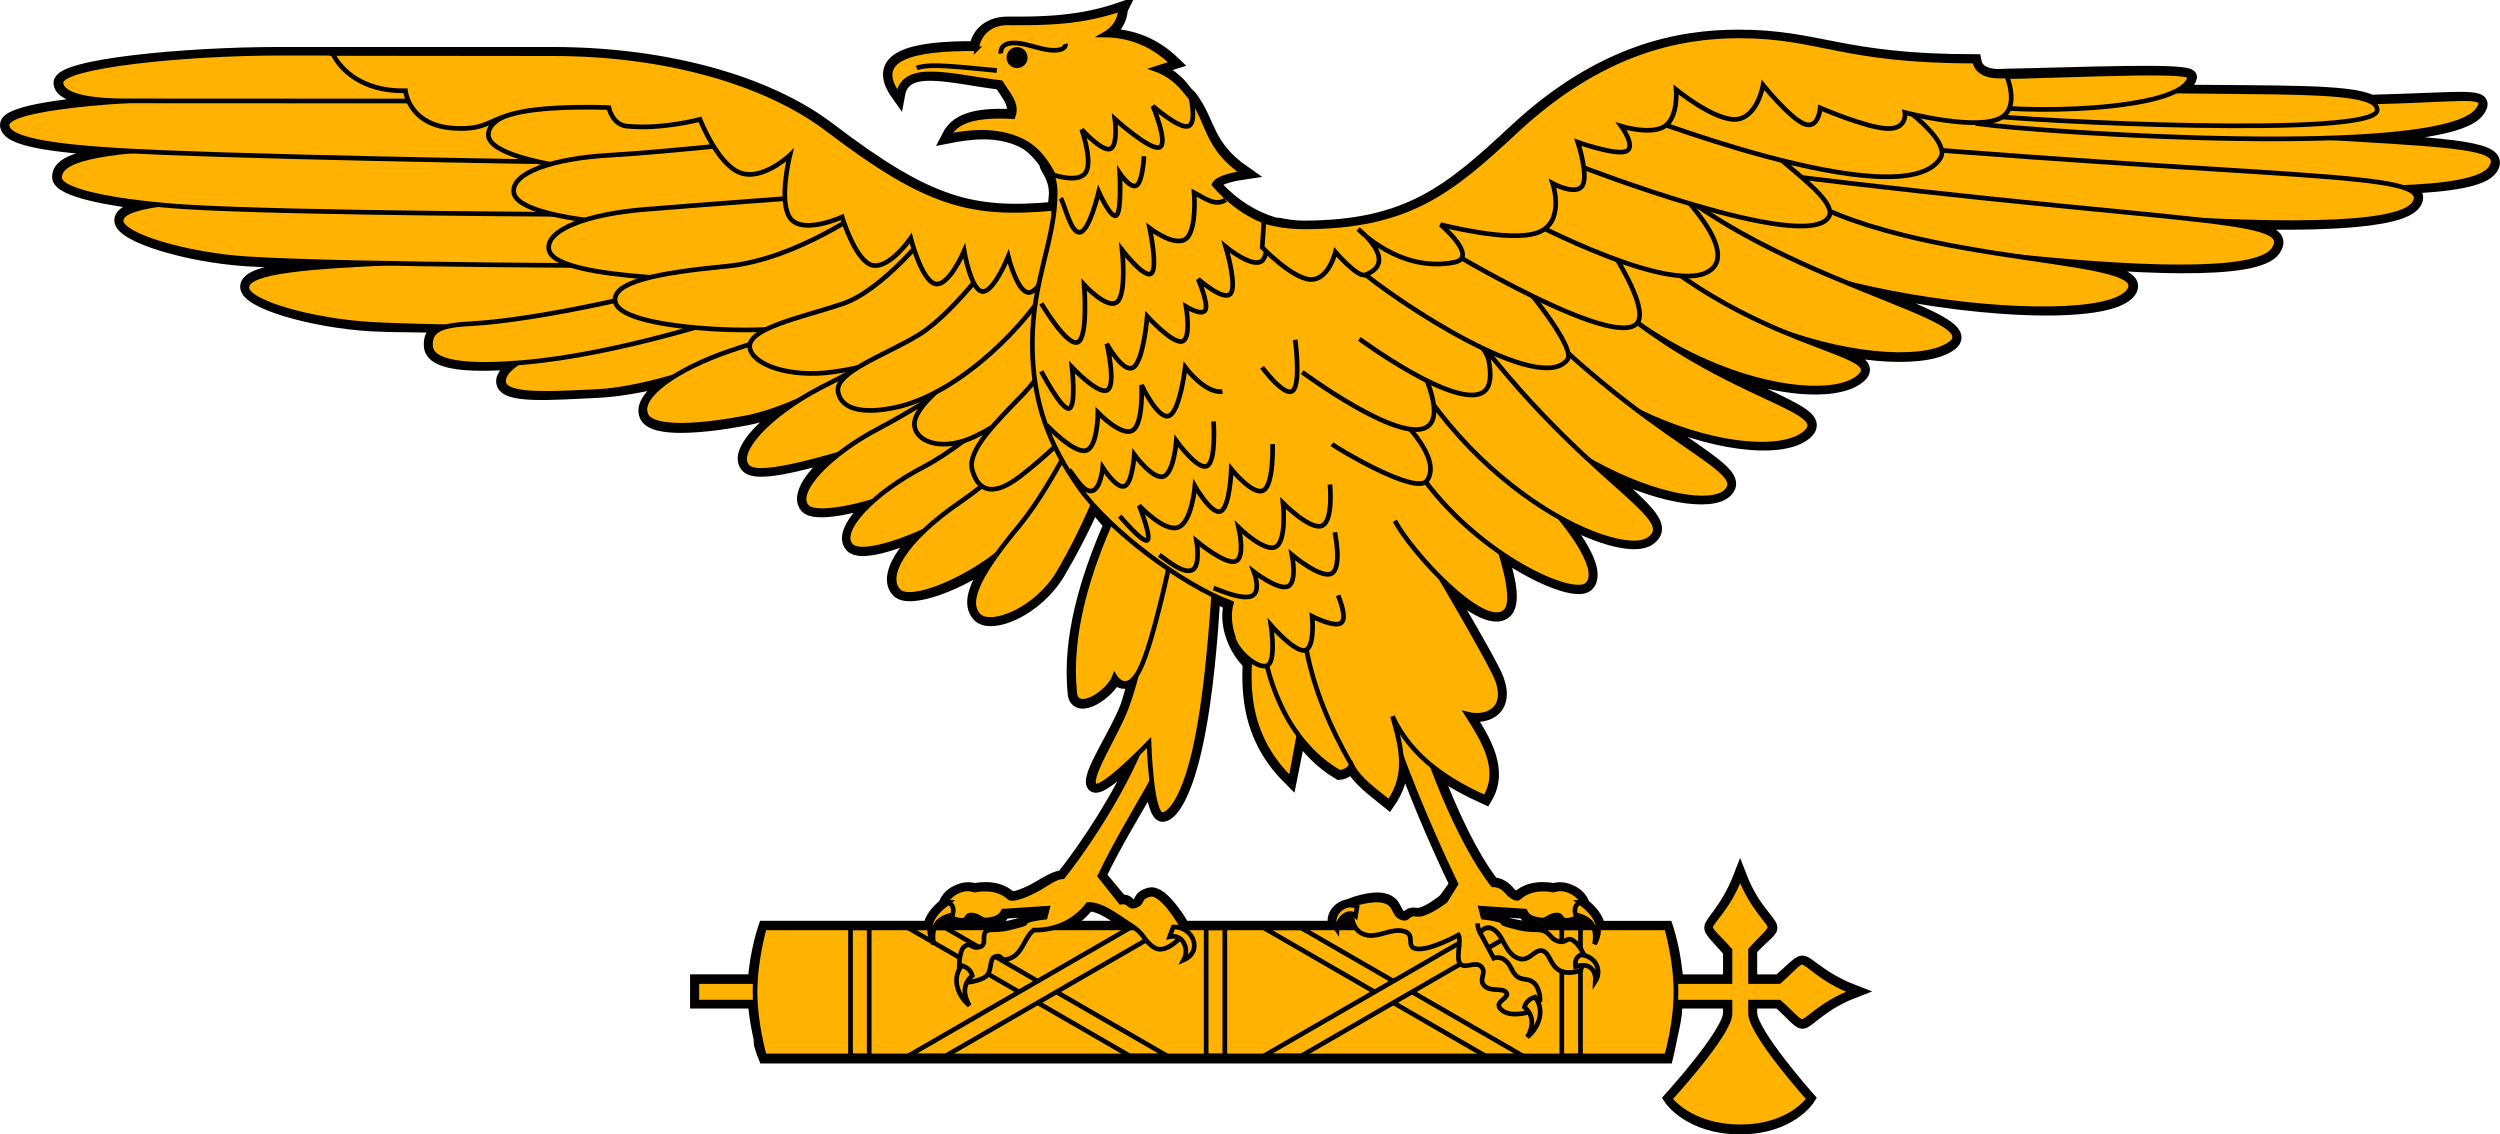 <?xml version="1.0" encoding="UTF-8" standalone="no"?>
<svg
   xmlns:dc="http://purl.org/dc/elements/1.1/"
   xmlns:cc="http://creativecommons.org/ns#"
   xmlns:rdf="http://www.w3.org/1999/02/22-rdf-syntax-ns#"
   xmlns:svg="http://www.w3.org/2000/svg"
   xmlns="http://www.w3.org/2000/svg"
   xmlns:sodipodi="http://sodipodi.sourceforge.net/DTD/sodipodi-0.dtd"
   xmlns:inkscape="http://www.inkscape.org/namespaces/inkscape"
   width="266.366mm"
   height="120.86mm"
   viewBox="0 0 266.366 120.86"
   version="1.1"
   id="svg2372"
   inkscape:version="1.0.2 (e86c870879, 2021-01-15, custom)"
   sodipodi:docname="party_pnfir.svg">
  <defs
     id="defs2366" />
  <sodipodi:namedview
     id="base"
     pagecolor="#ffffff"
     bordercolor="#666666"
     borderopacity="1.0"
     inkscape:pageopacity="0.0"
     inkscape:pageshadow="2"
     inkscape:zoom="0.98994949"
     inkscape:cx="671.40194"
     inkscape:cy="131.52589"
     inkscape:document-units="mm"
     inkscape:current-layer="layer1"
     inkscape:document-rotation="0"
     showgrid="false"
     fit-margin-top="0"
     fit-margin-left="0"
     fit-margin-right="0"
     fit-margin-bottom="0"
     inkscape:window-width="1920"
     inkscape:window-height="1017"
     inkscape:window-x="-8"
     inkscape:window-y="-8"
     inkscape:window-maximized="1" />
  <g
     inkscape:label="Layer 1"
     inkscape:groupmode="layer"
     id="layer1"
     transform="translate(28.183,-88.07)">
    <g
       id="g3281"
       transform="translate(-5.375,-13.32)">
      <path
         sodipodi:nodetypes="cccccccscscscscccsscsscscsscsscscsscsscscscscscssccsscssccsscscccccsccccsssccccssccccsccccscscccscscccsccccscssccccscscscscscscscscscscscscsccscscssscsccccccccccccccccccccssscccccccccsscccssccscccccssccccssccccccssccccsscc"
         style="fill:#e6e6e6;fill-opacity:1;fill-rule:evenodd;stroke:#000000;stroke-width:1.48;stroke-linecap:butt;stroke-linejoin:miter;stroke-miterlimit:4;stroke-dasharray:none;stroke-opacity:1"
         d="m 96.622,102.356 c -4.107,1.423 -7.962,1.581 -12.023,1.541 -2.31,-0.022 -3.28,1.478 -3.391,2.62 -7.085,-0.052 -11.064,1.1 -8.324,4.933 0.646,-3.522 5.45,-1.914 10.944,-1.233 0.82,1.321 1.75,2.224 1.233,3.545 -4.474,-0.249 -6.047,0.734 -6.782,2.158 2.033,-0.399 5.131,-0.875 7.861,0.462 0.873,0.428 1.472,1.061 2.004,1.696 0.189,0.19 0.22,0.267 0.463,0.617 0.092,0.133 0.07,0.328 0.155,0.463 0.423,0.719 0.925,1.592 0.925,2.775 0,0.584 -0.098,1.132 -0.155,1.696 -8.772,0.801 -13.428,-0.391 -24.046,-8.478 -6.485,-4.939 -17.31,-8.015 -29.441,-8.015 H 21.246 c 1e-6,0 -14.335,0 -14.335,0 -10.146,0 -23.276,1.286 -23.276,3.083 0,0.638 0.775,1.85 6.936,1.85 0.517,0 0.981,-7e-5 1.541,0 -7.541,0.383 -14.181,1.283 -14.181,2.62 0,1.585 4.979,2.212 11.407,2.62 0.472,0.03 1.454,0.125 2.004,0.154 -5.903,0.556 -7.861,1.427 -7.861,2.775 0,1.367 5.239,2.411 10.79,2.929 -2.582,0.355 -4.162,0.839 -4.162,1.696 0,1.585 6.983,3.753 13.41,4.162 3.393,0.216 8.845,0.199 14.644,0.308 -8.059,0.39 -14.66,0.881 -14.644,2.62 0.015,1.585 6.979,3.661 13.41,4.008 1.973,0.106 5.178,0.096 8.17,0.154 -1.441,0.301 -2.09,0.909 -2.004,2.158 0.142,2.047 4.911,2.073 9.557,1.696 -1.136,0.72 -1.937,1.47 -1.85,2.158 0.2,1.572 5.223,1.134 9.865,0.925 2.514,-0.113 5.582,-0.654 8.632,-1.541 -2.358,1.456 -3.771,2.981 -3.237,4.162 0.746,1.653 6.071,1.177 10.636,0.308 1.914,-0.364 3.992,-1.166 6.166,-2.158 -4.412,2.693 -7.334,5.872 -6.012,7.245 0.97,1.006 5.53,-0.191 9.711,-1.387 -2.872,2.249 -4.435,4.62 -3.391,5.703 0.765,0.794 4.07,0.262 7.399,-0.771 -2.311,2.011 -3.555,3.963 -2.62,4.933 0.901,0.935 4.479,-0.14 7.861,-1.696 -3.115,2.93 -4.05,5.311 -2.929,6.474 1.234,1.282 6.785,-0.823 10.328,-3.545 -2.134,3.013 -2.817,5.002 -1.696,6.166 1.291,1.339 6.116,-0.597 8.478,-4.624 1.462,-2.494 2.695,-4.901 3.699,-7.245 0.615,0.699 1.093,1.442 1.85,2.158 -2.571,5.929 -4.443,12.135 -3.854,18.035 0.218,2.179 3.707,-0.144 4.316,-1.85 0,0 0.994,1.673 2.312,-0.463 -0.348,1.359 -0.64,2.7 -1.079,3.854 -1.066,2.804 -4.094,7.164 -3.545,8.17 0.451,0.828 3.65,-2.251 4.933,-3.545 -2.123,4.892 -5.543,10.096 -8.17,13.41 -0.68,-0.018 -1.882,0.734 -2.466,1.079 -1.282,0.755 -2.88,1.415 -3.237,1.079 -1.424,-1.339 -3.699,-0.771 -3.699,-0.771 -1e-5,0 -0.659,-0.241 -1.387,0 -0.717,0.238 -1.322,0.589 -1.696,1.387 v 0.155 c -0.901,0.722 -1.581,1.529 -1.696,2.466 h -8.478 -9.094 c 0,0 -0.889,2.608 -1.079,5.549 -0.003,0.05 0.003,0.104 0,0.155 h -6.165 v 2.158 h 6.166 c 0.087,1.596 0.386,2.929 0.616,4.008 0.032,0.151 -0.03,0.176 0,0.308 0.009,0.04 -0.008,0.116 0,0.155 0.143,0.605 0.463,1.387 0.463,1.387 h 9.094 86.937 c 0,0 0.213,-0.878 0.463,-2.158 0.144,-0.726 0.359,-1.521 0.463,-2.466 0.01,-0.094 -0.009,-0.213 0,-0.308 0.027,-0.292 0.138,-0.626 0.155,-0.925 h 5.703 v 1.233 c 1e-5,2.133 -6.32,9.094 -6.32,9.094 2e-5,0 2.053,3.083 7.399,3.083 5.285,0 7.245,-3.083 7.245,-3.083 0,0 -6.166,-6.954 -6.166,-9.094 v -1.233 h 3.083 c 1.173,1.019 2.085,2.158 2.466,2.158 0.589,0 1.963,-1.909 5.395,-3.237 -3.432,-1.328 -4.806,-3.083 -5.395,-3.083 -0.382,0 -1.283,0.986 -2.466,2.004 h -3.083 v -3.391 c 1.017,-1.173 2.158,-1.931 2.158,-2.312 -2e-5,-0.589 -1.909,-1.963 -3.237,-5.395 -1.328,3.432 -3.083,4.806 -3.083,5.395 0,0.384 0.982,1.277 2.004,2.466 v 3.237 h -5.703 c -0.027,-0.475 -0.101,-0.937 -0.155,-1.387 -0.28,-2.399 -0.925,-4.316 -0.925,-4.316 h -7.245 c -0.115,-0.938 -0.795,-1.744 -1.696,-2.466 v -0.155 c -0.373,-0.799 -0.978,-1.15 -1.696,-1.387 -0.728,-0.241 -1.387,0 -1.387,0 0,0 -2.275,-0.568 -3.699,0.771 -0.357,0.336 -1.079,-0.463 -1.079,-0.463 -0.438,-0.545 -1.016,-0.943 -1.696,-0.925 -2.246,-2.833 -4.53,-7.709 -6.32,-12.486 1.754,1.397 3.707,2.407 5.549,3.237 1.774,-2.965 -0.179,-6.097 -2.004,-8.94 2.318,0.605 4.689,-0.732 2.929,-4.316 -1.332,-2.713 -5.129,-9.047 -5.703,-10.019 2.7,2.672 5.717,4.666 6.936,3.391 1.048,-1.094 -0.022,-4.575 -0.616,-6.32 4.302,2.962 8.283,4.386 9.249,3.545 1.165,-1.015 -0.135,-3.816 -3.083,-7.399 4.523,2.561 8.344,3.447 9.711,2.466 1.98,-1.42 -0.718,-3.318 -5.857,-8.015 6.61,3.6 12.495,4.417 14.027,2.929 1.684,-1.636 -2.343,-3.352 -9.557,-8.786 7.93,3.943 15.55,4.698 18.035,2.62 2.71,-2.266 -5.935,-3.524 -16.185,-10.636 9.172,5.838 19.004,7.036 21.888,4.624 1.839,-1.538 -2.079,-2.241 -7.861,-4.624 8.095,2.824 15.507,2.935 17.726,1.079 1.863,-1.558 -3.987,-3.496 -11.561,-6.628 12.649,3.24 28.359,4.065 30.52,1.079 1.493,-2.062 -5.323,-2.678 -13.873,-4.008 14.379,1.56 27.506,2.207 29.287,-0.462 1.122,-1.681 -1.114,-2.259 -8.324,-3.083 11.961,0.598 21.876,0.255 23.276,-1.85 0.523,-0.786 0.072,-1.258 -1.387,-1.696 5.123,-0.193 8.726,-0.754 9.557,-2.004 1.389,-2.088 -3.673,-2.439 -17.418,-3.237 8.057,-0.251 14.684,-1.013 16.031,-2.929 1.266,-1.8 -1.388,-1.169 -11.407,-0.925 -2.199,-1.144 -9.87,-0.959 -21.118,-1.079 0.954,-0.443 1.746,-0.915 1.85,-1.541 0.14,-0.852 -11.976,-0.289 -19.576,-0.154 -0.54,0.038 -0.983,0.052 -1.387,0 -1.214,-0.155 -1.848,-0.681 -2.004,-1.541 -14.256,0 -16.526,-2.62 -25.125,-2.62 -6.282,0 -14.596,1.518 -23.738,10.019 -6.945,6.458 -11.435,10.328 -22.659,10.328 -1.078,0 -1.894,-0.173 -2.62,-0.308 -0.092,-0.024 -0.217,0.026 -0.308,0 -2.433,-0.681 -4.751,-2.143 -6.628,-4.316 0.263,-0.578 1.513,-0.98 3.237,-1.233 -4.103,-2.87 -3.637,-5.266 -5.703,-8.015 -0.136,-0.167 -0.327,-0.296 -0.463,-0.463 -0.327,-0.374 -0.623,-0.844 -1.079,-1.233 -0.591,-0.539 -1.279,-1.025 -2.312,-1.387 l 2.004,-0.617 c -1.917,-1.843 -4.335,-2.921 -7.399,-2.929 1.205,-0.678 1.793,-1.637 1.85,-2.775 z m 9.865,62.428 c 0.615,0.294 1.282,0.714 1.85,0.925 -0.606,2.076 0.406,4.832 2.004,6.32 -0.242,4.396 0.527,8.581 4.316,12.331 l 0.925,-4.624 c 1.082,1.36 2.273,2.808 4.316,4.008 0.737,-0.063 0.978,-0.541 1.233,-0.925 0.759,1.549 2.476,2.767 4.008,4.008 1.3,-1.879 1.501,-3.67 1.233,-5.549 1.441,4.098 3.563,9.236 6.012,14.335 l -1.233,1.696 c 0,0 -2.046,1.719 -3.083,1.541 -1.036,-0.177 -0.68,0.665 -1.541,0.308 -0.861,-0.357 -0.565,-1.504 -1.85,-1.85 -1.285,-0.347 -3.391,0.463 -3.391,0.463 v 0.155 c -1.165,-0.138 -2.412,1.074 -1.696,2.312 0.114,-0.934 0.968,-1.632 1.696,-1.387 v 0.155 c 0,0 -0.072,0.643 0.308,1.233 h -2.003 -16.493 v -0.308 c 0,0 -2.106,-3.583 -3.391,-3.237 -1.285,0.347 -0.68,0.876 -1.541,1.233 -0.861,0.357 -0.505,-0.64 -1.541,-0.463 l -2.312,-2.775 c 1.8,-3.749 3.888,-7.057 5.549,-10.019 0.217,1.818 0.656,3.612 1.233,3.545 0.97,-0.112 2.342,-2.348 3.391,-6.936 1.263,-5.522 1.734,-12.267 2.004,-16.493 z m -13.41,32.987 c 1.455,-0.103 3.248,1.404 4.47,2.158 0.148,0.092 0.189,0.222 0.308,0.308 h -8.478 c 1.163,-0.306 2.59,-0.971 3.699,-2.466 z m -4.316,0.463 -0.155,0.925 c 0,0 -1.181,0.098 -1.85,0.308 -0.669,0.21 0.058,0.206 -0.925,0.463 -0.492,0.128 -0.781,0.216 -1.233,0.308 h -7.861 c 0.242,-0.61 0.884,-0.987 1.696,-1.233 v 0.155 c 0,0 0.814,0.36 1.387,0.308 0.574,-0.051 0.279,-0.652 0.925,-0.616 0.839,0.046 0.93,0.767 1.696,0.616 0.849,-0.121 1.383,-0.3 1.696,-0.925 1.718,-0.112 3.099,-0.208 4.624,-0.308 z m 46.243,0 c 1.525,0.101 2.907,0.196 4.624,0.308 0.312,0.624 0.847,0.803 1.696,0.925 0.766,0.151 0.856,-0.57 1.696,-0.616 0.646,-0.035 0.352,0.565 0.925,0.616 0.574,0.051 1.387,-0.308 1.387,-0.308 v -0.155 c 0.812,0.246 1.453,0.623 1.696,1.233 h -7.553 c -0.562,-0.095 -0.962,-0.157 -1.541,-0.308 -0.983,-0.257 -0.257,-0.251 -0.925,-0.463 -0.669,-0.21 -1.85,-0.308 -1.85,-0.308 z"
         id="path3210" />
      <path
         style="fill:#ffb300;fill-opacity:1;fill-rule:evenodd;stroke:#000000;stroke-width:0.498px;stroke-linecap:butt;stroke-linejoin:miter;stroke-opacity:1"
         d="m 242.564,119.308 c -3.432,5.159 -53.6,-0.403 -66.679,-2.526 l 3.547,-4.013 c 52.643,4.651 65.522,2.947 63.132,6.539 z"
         id="path8420"
         sodipodi:nodetypes="cccs" />
      <path
         sodipodi:nodetypes="cccs"
         id="path8418"
         d="m 241.192,113.094 c -3.714,5.28 -46.642,2.399 -53.123,1.495 l 2.76,-4.013 c 43.527,4.042 52.614,-0.682 50.363,2.518 z"
         style="fill:#ffb300;fill-opacity:1;fill-rule:evenodd;stroke:#000000;stroke-width:0.498px;stroke-linecap:butt;stroke-linejoin:miter;stroke-opacity:1" />
      <path
         style="fill:#ffb300;fill-opacity:1;fill-rule:evenodd;stroke:#000000;stroke-width:0.498px;stroke-linecap:butt;stroke-linejoin:miter;stroke-opacity:1"
         d="m 230.47,113.134 c -0.143,2.991 -37.252,1.173 -42.401,0.487 l 2.193,-3.046 c 24.612,1.218 40.35,-0.408 40.208,2.559 z"
         id="path8410"
         sodipodi:nodetypes="cccs" />
      <path
         sodipodi:nodetypes="cccs"
         id="path8422"
         d="m 234.401,123.085 c -3.432,5.159 -57.133,-0.891 -70.213,-3.013 l 3.547,-4.013 c 52.643,4.651 69.055,3.435 66.666,7.027 z"
         style="fill:#ffb300;fill-opacity:1;fill-rule:evenodd;stroke:#000000;stroke-width:0.498px;stroke-linecap:butt;stroke-linejoin:miter;stroke-opacity:1" />
      <path
         style="fill:#ffb300;fill-opacity:1;fill-rule:evenodd;stroke:#000000;stroke-width:0.498px;stroke-linecap:butt;stroke-linejoin:miter;stroke-opacity:1"
         d="m 186.488,109.55 c 5.66,0.253 24.171,-0.99 23.999,0.051 -0.611,3.704 -18.659,4.041 -23.515,2.802 z"
         id="path8408"
         sodipodi:nodetypes="cscc" />
      <path
         style="fill:#ffb300;fill-opacity:1;fill-rule:evenodd;stroke:#000000;stroke-width:0.498px;stroke-linecap:butt;stroke-linejoin:miter;stroke-opacity:1"
         d="m 219.445,127.96 c -3.601,5.397 -53.557,-2.334 -66.559,-5.068 l 3.678,-4.168 c 52.46,6.844 65.388,5.478 62.881,9.236 z"
         id="path8424"
         sodipodi:nodetypes="cccs" />
      <path
         sodipodi:nodetypes="cccs"
         id="path8426"
         d="m 204.013,132.391 c -3.527,4.873 -43.086,-0.039 -46.65,-9.854 l 7.723,-3.061 c 11.131,10.682 41.954,8.733 38.927,12.914 z"
         style="fill:#ffb300;fill-opacity:1;fill-rule:evenodd;stroke:#000000;stroke-width:0.498px;stroke-linecap:butt;stroke-linejoin:miter;stroke-opacity:1" />
      <path
         style="fill:#ffb300;fill-opacity:1;fill-rule:evenodd;stroke:#000000;stroke-width:0.498px;stroke-linecap:butt;stroke-linejoin:miter;stroke-opacity:1"
         d="m 185.103,137.922 c -4.615,3.859 -31.227,-0.711 -41.169,-20.725 l 4.649,-3.047 c 10.685,16.126 40.481,20.461 36.52,23.772 z"
         id="path8428"
         sodipodi:nodetypes="cccs" />
      <path
         sodipodi:nodetypes="cccs"
         id="path8430"
         d="m 175.233,141.577 c -4.615,3.859 -26.963,-1.564 -36.052,-20.36 l 4.649,-3.047 c 14.219,20.634 35.363,20.095 31.403,23.407 z"
         style="fill:#ffb300;fill-opacity:1;fill-rule:evenodd;stroke:#000000;stroke-width:0.498px;stroke-linecap:butt;stroke-linejoin:miter;stroke-opacity:1" />
      <path
         sodipodi:nodetypes="cscccccccsccccscscccsc"
         style="fill:#ffb300;fill-opacity:1;fill-rule:nonzero;stroke:#000000;stroke-width:0.498;stroke-linecap:butt;stroke-linejoin:miter;stroke-miterlimit:4;stroke-dasharray:none;stroke-dashoffset:0;stroke-opacity:1"
         d="m 162.604,194.833 c -1.328,3.432 -3.158,4.778 -3.158,5.367 0,0.384 1.046,1.237 2.069,2.427 v 3.344 h -8.415 v 2.193 h 8.415 v 1.229 c 0,2.133 -6.393,9.069 -6.393,9.069 2e-5,0 2.152,2.987 7.497,2.987 5.285,0 7.295,-2.987 7.295,-2.987 0,0 -6.206,-6.929 -6.206,-9.069 v -1.229 h 3.064 c 1.173,1.019 2.03,2.069 2.411,2.069 0.589,0 1.934,-1.845 5.367,-3.173 -3.432,-1.328 -4.778,-3.158 -5.367,-3.158 -0.382,0 -1.244,1.05 -2.427,2.069 h -3.049 v -3.375 c 1.017,-1.173 2.069,-2.015 2.069,-2.395 -1e-5,-0.589 -1.845,-1.934 -3.173,-5.367 z"
         id="rect6208" />
      <path
         id="path7383"
         d="m 59.852,205.971 h -8.415 v 2.193 h 8.415 z"
         style="fill:#ffb300;fill-opacity:1;fill-rule:nonzero;stroke:#000000;stroke-width:0.498;stroke-linecap:butt;stroke-linejoin:miter;stroke-miterlimit:4;stroke-dasharray:none;stroke-dashoffset:0;stroke-opacity:1"
         sodipodi:nodetypes="ccccc" />
      <path
         style="fill:#ffb300;fill-opacity:1;fill-rule:nonzero;stroke:none;stroke-width:132.292;stroke-linecap:butt;stroke-linejoin:miter;stroke-miterlimit:4;stroke-dasharray:none;stroke-dashoffset:0;stroke-opacity:1"
         d="m 58.633,200.251 h 96.133 c 0,0 0.996,3.412 0.996,6.823 0,3.412 -0.996,6.823 -0.996,6.823 H 58.633 c 0,0 -0.996,-3.412 -0.996,-6.823 0,-3.412 0.996,-6.823 0.996,-6.823 z"
         id="rect4250"
         sodipodi:nodetypes="cczcczc" />
      <path
         style="fill:#ffb300;fill-opacity:1;fill-rule:nonzero;stroke:none;stroke-width:264.583;stroke-linecap:butt;stroke-linejoin:miter;stroke-miterlimit:4;stroke-dasharray:none;stroke-dashoffset:0;stroke-opacity:0.562"
         d="m 57.685,205.862 c -0.025,0.4 -0.047,0.807 -0.047,1.213 0,0.245 0.022,0.488 0.031,0.732 H 155.729 c 0.009,-0.243 0.031,-0.487 0.031,-0.732 0,-0.406 -0.022,-0.814 -0.047,-1.213 z m 0.093,3.531 c 0.273,2.483 0.856,4.511 0.856,4.511 h 96.13 c 0,0 0.583,-2.028 0.856,-4.511 z"
         id="rect4260" />
      <path
         style="fill:#ffb300;fill-opacity:1;fill-rule:nonzero;stroke:#000000;stroke-width:0.498;stroke-linecap:butt;stroke-linejoin:miter;stroke-miterlimit:4;stroke-dasharray:none;stroke-dashoffset:0;stroke-opacity:1"
         d="m 67.811,200.247 v 13.657 h 1.991 v -13.657 z m 37.892,0 v 13.657 h 1.991 v -13.657 z m 37.892,0 v 13.657 h 1.991 v -13.657 z"
         id="rect4180" />
      <path
         style="fill:#ffb300;fill-opacity:1;fill-rule:nonzero;stroke:#000000;stroke-width:0.498;stroke-linecap:butt;stroke-linejoin:miter;stroke-miterlimit:4;stroke-dasharray:none;stroke-dashoffset:0;stroke-opacity:1"
         d="m 73.94,200.247 23.644,13.657 h 3.982 L 77.922,200.247 Z"
         id="rect4184" />
      <path
         style="fill:#ffb300;fill-opacity:1;fill-rule:nonzero;stroke:#000000;stroke-width:0.498;stroke-linecap:butt;stroke-linejoin:miter;stroke-miterlimit:4;stroke-dasharray:none;stroke-dashoffset:0;stroke-opacity:1"
         d="m 97.584,200.247 -23.644,13.657 h 3.982 l 23.644,-13.657 z"
         id="rect4186" />
      <path
         style="fill:#ffb300;fill-opacity:1;fill-rule:nonzero;stroke:#000000;stroke-width:0.498;stroke-linecap:butt;stroke-linejoin:miter;stroke-miterlimit:4;stroke-dasharray:none;stroke-dashoffset:0;stroke-opacity:1"
         d="m 111.832,200.247 23.644,13.657 h 3.982 l -23.644,-13.657 z"
         id="rect4212" />
      <path
         style="fill:#ffb300;fill-opacity:1;fill-rule:nonzero;stroke:#000000;stroke-width:0.498;stroke-linecap:butt;stroke-linejoin:miter;stroke-miterlimit:4;stroke-dasharray:none;stroke-dashoffset:0;stroke-opacity:1"
         d="m 135.476,200.247 -23.644,13.657 h 3.982 l 23.644,-13.657 z"
         id="rect4214" />
      <path
         sodipodi:nodetypes="cczcczc"
         id="path6206"
         d="m 58.633,200.251 h 96.133 c 0,0 0.996,3.412 0.996,6.823 0,3.412 -0.996,6.823 -0.996,6.823 H 58.633 c 0,0 -0.996,-3.412 -0.996,-6.823 0,-3.412 0.996,-6.823 0.996,-6.823 z"
         style="fill:none;fill-opacity:1;fill-rule:nonzero;stroke:#000000;stroke-width:0.498;stroke-linecap:butt;stroke-linejoin:miter;stroke-miterlimit:4;stroke-dasharray:none;stroke-dashoffset:0;stroke-opacity:1" />
      <path
         style="fill:#ffb300;fill-opacity:1;fill-rule:evenodd;stroke:#000000;stroke-width:0.498px;stroke-linecap:butt;stroke-linejoin:miter;stroke-opacity:1"
         d="m 56.482,129.257 c 0,0 -29.173,-0.258 -37.59,0.142 -8.42,0.399 -15.423,0.827 -15.406,2.624 0.015,1.585 7.006,3.586 13.437,3.933 11.318,0.611 44.142,0.322 44.142,0.322 z"
         id="path3161"
         sodipodi:nodetypes="czsscc" />
      <path
         sodipodi:nodetypes="czsscc"
         id="path3159"
         d="m 43.115,122.644 c 0,0 -29.169,-0.537 -37.59,-0.219 -8.423,0.319 -15.43,0.68 -15.43,2.476 0,1.585 6.971,3.653 13.399,4.061 11.312,0.719 44.137,0.745 44.137,0.745 z"
         style="fill:#ffb300;fill-opacity:1;fill-rule:evenodd;stroke:#000000;stroke-width:0.498px;stroke-linecap:butt;stroke-linejoin:miter;stroke-opacity:1" />
      <path
         style="fill:#ffb300;fill-opacity:1;fill-rule:evenodd;stroke:#000000;stroke-width:0.498px;stroke-linecap:butt;stroke-linejoin:miter;stroke-opacity:1"
         d="m 36.56,117.181 c 0,0 -26.181,-0.537 -37.881,-0.146 -11.7,0.391 -15.139,1.481 -15.139,3.277 0,1.585 6.971,2.706 13.399,3.115 11.312,0.719 44.137,0.818 44.137,0.818 z"
         id="path3157"
         sodipodi:nodetypes="czsscc" />
      <path
         sodipodi:nodetypes="cssscc"
         id="path2184"
         d="m 30.952,111.573 c 0,0 -31.035,0.291 -31.035,0.291 -10.146,0 -21.985,1.044 -21.985,2.84 0,1.585 5.005,2.269 11.432,2.678 11.312,0.719 46.104,1.255 46.104,1.255 z"
         style="fill:#ffb300;fill-opacity:1;fill-rule:evenodd;stroke:#000000;stroke-width:0.498px;stroke-linecap:butt;stroke-linejoin:miter;stroke-opacity:1" />
      <path
         style="fill:#ffb300;fill-opacity:1;fill-rule:evenodd;stroke:#000000;stroke-width:0.498px;stroke-linecap:butt;stroke-linejoin:miter;stroke-opacity:1"
         d="m 54.081,112.231 c 0,0 -8.342,-0.115 -14.418,0.009 -6.078,0.123 -10.675,1.505 -10.426,3.645 0.21,1.802 5.438,2.979 10.051,3.536 8.118,0.98 23.3,-0.612 23.3,-0.612 z"
         id="path3169"
         sodipodi:nodetypes="czsscc" />
      <path
         style="fill:#ffb300;fill-opacity:1;fill-rule:evenodd;stroke:#000000;stroke-width:0.498px;stroke-linecap:butt;stroke-linejoin:miter;stroke-opacity:1"
         d="m 21.266,107.058 c 0,0 -14.284,0 -14.284,0 -10.146,0 -23.296,1.335 -23.296,3.132 0,0.638 0.756,1.949 6.917,1.949 11.216,0 33.358,0.017 33.358,0.017 z"
         id="path2182"
         sodipodi:nodetypes="cssscc" />
      <path
         sodipodi:nodetypes="czsscc"
         id="path3171"
         d="m 61.74,116.103 c 0,0 -13.439,1.484 -19.508,1.817 -6.07,0.333 -10.617,1.872 -10.294,4.002 0.272,1.793 5.538,2.79 10.167,3.187 8.147,0.7 23.265,-1.415 23.265,-1.415 z"
         style="fill:#ffb300;fill-opacity:1;fill-rule:evenodd;stroke:#000000;stroke-width:0.498px;stroke-linecap:butt;stroke-linejoin:miter;stroke-opacity:1" />
      <path
         style="fill:#ffb300;fill-opacity:1;fill-rule:evenodd;stroke:#000000;stroke-width:0.498px;stroke-linecap:butt;stroke-linejoin:miter;stroke-opacity:1"
         d="m 64.323,122.292 c 0,0 -12.412,0.913 -18.468,1.413 -6.059,0.5 -10.561,2.164 -10.179,4.285 0.321,1.785 5.619,2.544 10.251,2.905 11.05,0.856 18.026,-2.06 22.708,-6.281 z"
         id="path3173"
         sodipodi:nodetypes="czsscc" />
      <path
         style="fill:#ffb300;fill-opacity:1;fill-rule:evenodd;stroke:#000000;stroke-width:0.498px;stroke-linecap:butt;stroke-linejoin:miter;stroke-opacity:1"
         d="m 59.366,133.719 c 0,0 -12.285,2.196 -18.258,3.317 -5.975,1.121 -10.484,3.284 -10.257,5.066 0.2,1.572 5.237,1.22 9.879,1.011 8.169,-0.368 22.242,-6.723 22.242,-6.723 z"
         id="path3165"
         sodipodi:nodetypes="czsscc" />
      <path
         sodipodi:nodetypes="cssscc"
         id="path3163"
         d="m 51.82,130.945 c -3.594,1.462 -17.345,4.562 -24.425,4.933 -3.113,0.164 -4.455,0.607 -4.331,2.4 0.144,2.07 5.082,2.136 9.776,1.744 10.24,-0.851 22.681,-5.048 22.681,-5.048 z"
         style="fill:#ffb300;fill-opacity:1;fill-rule:evenodd;stroke:#000000;stroke-width:0.498px;stroke-linecap:butt;stroke-linejoin:miter;stroke-opacity:1" />
      <path
         sodipodi:nodetypes="czsscc"
         id="path3175"
         d="m 69.931,123.312 c 0,0 -7.751,5.72 -15.264,6.439 -7.29,0.697 -12.309,1.655 -11.927,3.775 0.321,1.785 5.614,2.617 10.251,2.905 12.652,0.784 21.085,-2.569 25.184,-7.155 z"
         style="fill:#ffb300;fill-opacity:1;fill-rule:evenodd;stroke:#000000;stroke-width:0.498px;stroke-linecap:butt;stroke-linejoin:miter;stroke-opacity:1" />
      <path
         sodipodi:nodetypes="czsscc"
         id="path3167"
         d="m 73.049,133.229 c 0,0 -12.283,3.562 -18.035,5.523 -5.754,1.962 -9.879,4.878 -8.992,6.841 0.746,1.653 6.086,1.189 10.65,0.319 8.033,-1.529 20.328,-10.555 20.328,-10.555 z"
         style="fill:#ffb300;fill-opacity:1;fill-rule:evenodd;stroke:#000000;stroke-width:0.498px;stroke-linecap:butt;stroke-linejoin:miter;stroke-opacity:1" />
      <path
         style="fill:#ffb300;fill-opacity:1;fill-rule:evenodd;stroke:#000000;stroke-width:0.498px;stroke-linecap:butt;stroke-linejoin:miter;stroke-opacity:1"
         d="m 76.195,126.007 c 0,0 -4.919,6.296 -9.219,7.75 -4.228,1.429 -10.269,2.601 -9.888,4.722 0.321,1.785 4.267,3.194 8.867,2.541 10.467,-1.474 15.477,-6.575 19.576,-11.161 z"
         id="path3177"
         sodipodi:nodetypes="cssscc" />
      <path
         style="fill:#ffb300;fill-opacity:1;fill-rule:evenodd;stroke:#000000;stroke-width:0.498px;stroke-linecap:butt;stroke-linejoin:miter;stroke-opacity:1"
         d="m 81.349,134.244 c 0,0 -11.365,5.67 -16.758,8.473 -5.394,2.804 -9.236,6.867 -7.741,8.419 1.291,1.339 9.211,-1.245 13.684,-2.502 10.064,-2.828 17.045,-10.098 15.405,-12.269 z"
         id="path4156"
         sodipodi:nodetypes="czsscc" />
      <path
         sodipodi:nodetypes="czsscc"
         id="path4158"
         d="m 85.918,137.595 c 0,0 -9.599,6.584 -14.991,9.387 -5.394,2.804 -9.236,6.867 -7.741,8.419 1.291,1.339 9.748,-0.899 13.502,-3.415 8.504,-5.703 13.334,-12.391 13.334,-12.391 z"
         style="fill:#ffb300;fill-opacity:1;fill-rule:evenodd;stroke:#000000;stroke-width:0.498px;stroke-linecap:butt;stroke-linejoin:miter;stroke-opacity:1" />
      <path
         style="fill:#ffb300;fill-opacity:1;fill-rule:evenodd;stroke:#000000;stroke-width:0.498px;stroke-linecap:butt;stroke-linejoin:miter;stroke-opacity:1"
         d="m 88.72,140.641 c 0,0 -7.71,7.681 -13.103,10.483 -5.394,2.804 -9.236,6.867 -7.741,8.419 1.291,1.339 8.164,-1.325 11.918,-3.842 8.504,-5.703 13.029,-13.061 13.029,-13.061 z"
         id="path4160"
         sodipodi:nodetypes="czsscc" />
      <path
         style="fill:#ffb300;fill-opacity:1;fill-rule:evenodd;stroke:#000000;stroke-width:0.498px;stroke-linecap:butt;stroke-linejoin:miter;stroke-opacity:1"
         d="m 87.848,131.323 c 0,0 -2.733,4.858 -6.014,7.677 -3.119,2.679 -7.575,5.733 -7.193,7.853 0.321,1.785 3.186,2.564 6.318,1.085 6.327,-2.988 10.816,-8.687 13.312,-13.346 z"
         id="path3181"
         sodipodi:nodetypes="cssscc" />
      <path
         sodipodi:nodetypes="czsscc"
         id="path4162"
         d="m 91.462,143.261 c 0,0 -5.618,7.282 -11.823,11.519 -6.247,4.266 -8.2,8.025 -6.705,9.576 1.291,1.339 7.19,-1.203 10.699,-4.086 7.913,-6.499 11.933,-15.011 11.933,-15.011 z"
         style="fill:#ffb300;fill-opacity:1;fill-rule:evenodd;stroke:#000000;stroke-width:0.498px;stroke-linecap:butt;stroke-linejoin:miter;stroke-opacity:1" />
      <path
         sodipodi:nodetypes="cssscc"
         id="path3183"
         d="m 91.178,134.978 c 0,0 -1.907,5.236 -4.913,8.347 -2.857,2.957 -6.064,6.046 -5.487,8.122 0.486,1.748 1.734,3.277 5.081,0.713 5.554,-4.256 9.964,-9.652 12.018,-14.523 z"
         style="fill:#ffb300;fill-opacity:1;fill-rule:evenodd;stroke:#000000;stroke-width:0.498px;stroke-linecap:butt;stroke-linejoin:miter;stroke-opacity:1" />
      <path
         style="fill:#ffb300;fill-opacity:1;fill-rule:evenodd;stroke:#000000;stroke-width:0.498px;stroke-linecap:butt;stroke-linejoin:miter;stroke-opacity:1"
         d="m 94.264,142.651 c 0,0 -4.51,9.964 -8.473,14.748 -4.023,4.856 -5.825,8.025 -4.33,9.576 1.291,1.339 6.205,-0.606 8.567,-4.634 5.168,-8.813 7.364,-18.057 7.364,-18.057 z"
         id="path4164"
         sodipodi:nodetypes="czsscc" />
      <path
         sodipodi:nodetypes="cccscsccssccccsssssccssssccsssccssssscsssccssscccc"
         id="path8142"
         d="m 127.437,175.28 c 1.283,5.96 5.239,15.872 8.815,20.384 0.68,-0.018 1.196,0.345 1.634,0.89 0,0 0.795,0.804 1.152,0.468 1.424,-1.339 3.668,-0.799 3.668,-0.799 0,0 0.697,-0.267 1.425,-0.025 0.717,0.238 1.339,0.639 1.713,1.437 l -0.519,1.452 c 0,0 -0.758,0.407 -1.331,0.356 -0.574,-0.051 -0.318,-0.598 -0.963,-0.562 -0.839,0.046 -0.999,0.663 -1.765,0.512 -0.849,-0.121 -1.281,-0.3 -1.593,-0.925 -1.718,-0.112 -3.185,-0.209 -4.711,-0.311 l 0.245,0.954 c 0,0 1.079,0.108 1.748,0.319 0.669,0.21 -0.056,0.267 0.927,0.524 0.983,0.257 1.602,0.495 3.006,0.5 1.509,0.007 1.333,0.937 2.304,1.218 0.972,0.283 0.861,-0.511 1.583,-0.089 0.722,0.422 1.306,1.775 1.306,1.775 l -0.478,1.418 c 0,0 -1.218,0.534 -2.232,0.015 -1.013,-0.52 -1.046,-1.871 -1.824,-2.095 -0.882,-0.254 -1.404,1.319 -2.685,0.766 -1.281,-0.553 -1.457,-2.263 -2.438,-2.98 -0.982,-0.717 -1.52,0.31 -1.52,0.31 l 1.438,2.687 c 0,0 0.642,-0.261 1.253,0.254 0.61,0.515 0.675,1.259 1.234,1.699 0.577,0.454 1.213,0.116 1.837,0.721 0.623,0.606 0.611,1.807 0.611,1.807 l -1.434,1.326 c 0,0 -2.066,0.578 -2.852,-0.492 -0.533,-0.725 1.131,-1.109 0.687,-1.659 -0.445,-0.55 -1.671,-0.025 -2.338,-0.714 -0.667,-0.689 0.311,-1.365 -0.327,-2.044 -0.638,-0.679 -1.992,0.459 -2.352,-0.499 -0.286,-0.759 0.249,-2.303 -0.081,-2.861 0,0 -2.874,1.586 -4.329,1.483 -1.455,-0.103 -0.101,-1.533 -1.491,-1.895 -1.39,-0.361 -2.754,0.788 -4.14,0.373 -1.386,-0.415 -1.405,-2.034 -1.405,-2.034 l 0.117,-1.187 c 0,0 2.048,-0.73 3.333,-0.385 1.285,0.347 0.946,1.411 1.807,1.768 0.861,0.357 0.602,-0.516 1.638,-0.339 1.036,0.177 3.104,-1.449 3.104,-1.449 l 1.097,-1.771 c -3.145,-6.544 -6.125,-13.915 -7.228,-17.874 z"
         style="fill:#ffb300;fill-opacity:1;fill-rule:evenodd;stroke:#000000;stroke-width:0.498px;stroke-linecap:butt;stroke-linejoin:miter;stroke-opacity:1" />
      <path
         style="fill:#ffb300;fill-opacity:1;fill-rule:evenodd;stroke:#000000;stroke-width:0.498px;stroke-linecap:butt;stroke-linejoin:miter;stroke-opacity:1"
         d="m 100.285,176.314 c -1.283,5.96 -6.273,13.977 -9.849,18.488 -0.68,-0.018 -1.824,0.804 -2.409,1.15 -1.282,0.755 -2.949,1.407 -3.306,1.072 -1.424,-1.339 -3.668,-0.799 -3.668,-0.799 0,0 -0.697,-0.267 -1.425,-0.025 -0.717,0.238 -1.339,0.639 -1.713,1.437 l 0.519,1.452 c 0,0 0.758,0.407 1.331,0.356 0.574,-0.051 0.318,-0.598 0.963,-0.562 0.839,0.046 0.999,0.663 1.765,0.512 0.849,-0.121 1.281,-0.3 1.593,-0.925 1.718,-0.112 3.185,-0.209 4.711,-0.311 l -0.245,0.954 c 0,0 -1.079,0.108 -1.748,0.319 -0.669,0.21 0.056,0.267 -0.927,0.524 -0.983,0.257 -1.602,0.495 -3.006,0.5 -1.509,0.007 -0.299,1.539 -1.27,1.822 -0.972,0.283 -0.861,-0.511 -1.583,-0.089 -0.722,0.422 -0.616,2.465 -0.616,2.465 l 0.478,1.418 c 0,0 1.132,0.018 2.146,-0.503 1.013,-0.52 0.443,-2.043 1.221,-2.267 0.882,-0.254 0.37,0.716 1.651,0.163 1.281,-0.553 1.457,-2.263 2.438,-2.98 0,0 3.54,0.271 5.76,-2.72 1.455,-0.103 3.284,1.401 4.506,2.155 1.648,1.017 1.362,1.674 2.589,2.441 1.127,0.705 2.697,-1 2.697,-1 l 0.142,-1.445 c 0,0 -2.048,-3.573 -3.333,-3.227 -1.285,0.347 -0.601,0.808 -1.462,1.165 -0.861,0.357 -0.602,-0.516 -1.638,-0.339 l -2.218,-2.789 c 3.144,-6.549 7.158,-12.024 8.261,-15.984 z"
         id="path6401"
         sodipodi:nodetypes="ccsscsccssccccsssssccsssccssccsscccc" />
      <path
         style="fill:#ffb300;fill-opacity:1;fill-rule:evenodd;stroke:#000000;stroke-width:0.498px;stroke-linecap:butt;stroke-linejoin:miter;stroke-opacity:1"
         d="m 100.586,159.799 c 0,0 -1.017,10.758 -3.412,17.058 -1.066,2.804 -3.96,7.158 -3.412,8.163 0.548,1.005 5.848,-4.508 5.848,-4.508 0,0 0.238,7.817 1.462,7.676 0.971,-0.112 2.36,-2.281 3.409,-6.87 1.605,-7.018 2.072,-17.797 2.256,-20.118 z"
         id="path4170"
         sodipodi:nodetypes="csscsscc" />
      <path
         style="fill:#ffb300;fill-opacity:1;fill-rule:evenodd;stroke:#000000;stroke-width:0.498px;stroke-linecap:butt;stroke-linejoin:miter;stroke-opacity:1"
         d="m 101.927,160.896 c 0,0 -5.97,-4.874 -5.97,-4.874 -2.857,6.295 -4.894,12.89 -4.264,19.19 0.218,2.179 3.655,-0.061 4.264,-1.767 0,0 1.249,2.132 2.68,-0.732 1.432,-2.863 3.29,-11.819 3.29,-11.819 z"
         id="path4168"
         sodipodi:nodetypes="ccscsc" />
      <path
         sodipodi:nodetypes="cc"
         id="path8164"
         d="m 134.957,200.889 c -0.251,-0.409 -0.329,-0.775 -0.329,-1.122"
         style="fill:#e6e6e6;fill-opacity:1;fill-rule:evenodd;stroke:#000000;stroke-width:0.498px;stroke-linecap:butt;stroke-linejoin:miter;stroke-opacity:1" />
      <path
         sodipodi:nodetypes="cccc"
         id="path8166"
         d="m 145.543,197.546 c 1.579,1.185 2.569,2.533 1.554,4.429 0.27,-1.874 -0.336,-2.724 -2.025,-3.119 -0.16,-0.491 -0.111,-1.079 0.471,-1.31 z"
         style="fill:#ffb300;fill-opacity:1;fill-rule:evenodd;stroke:#000000;stroke-width:0.498px;stroke-linecap:butt;stroke-linejoin:miter;stroke-opacity:1" />
      <path
         sodipodi:nodetypes="cccc"
         id="path8168"
         d="m 145.599,203.117 c 1.813,0.184 2.215,1.834 1.585,2.804 0.064,-0.984 -0.507,-2.093 -2.13,-1.534 -0.069,-0.519 0.017,-0.978 0.545,-1.27 z"
         style="fill:#ffb300;fill-opacity:1;fill-rule:evenodd;stroke:#000000;stroke-width:0.498px;stroke-linecap:butt;stroke-linejoin:miter;stroke-opacity:1" />
      <path
         sodipodi:nodetypes="cccc"
         id="path8170"
         d="m 140.744,207.625 c 1.184,1.54 0.242,3.397 -0.819,4.255 0.575,-0.95 0.803,-2.229 -0.31,-3.182 0.144,-0.508 0.492,-0.884 1.128,-1.073 z"
         style="fill:#ffb300;fill-rule:evenodd;stroke:#000000;stroke-width:0.498px;stroke-linecap:butt;stroke-linejoin:miter;stroke-opacity:1" />
      <path
         sodipodi:nodetypes="cccc"
         id="path8172"
         d="m 121.78,198.006 c -1.295,-0.77 -3.188,1.001 -2.143,2.46 0.048,-1.127 1.162,-2.236 1.984,-1.511 z"
         style="fill:#ffb300;fill-opacity:1;fill-rule:evenodd;stroke:#000000;stroke-width:0.498px;stroke-linecap:butt;stroke-linejoin:miter;stroke-opacity:1" />
      <path
         style="fill:#ffb300;fill-opacity:1;fill-rule:evenodd;stroke:#000000;stroke-width:0.498px;stroke-linecap:butt;stroke-linejoin:miter;stroke-opacity:1"
         d="m 78.216,197.546 c -1.579,1.185 -2.569,2.533 -1.554,4.429 -0.27,-1.874 0.336,-2.724 2.025,-3.119 0.16,-0.491 0.111,-1.079 -0.471,-1.31 z"
         id="path6405"
         sodipodi:nodetypes="cccc" />
      <path
         style="fill:#ffb300;fill-opacity:1;fill-rule:evenodd;stroke:#000000;stroke-width:0.498px;stroke-linecap:butt;stroke-linejoin:miter;stroke-opacity:1"
         d="m 79.655,204.265 c -1.184,1.54 -0.242,3.397 0.819,4.255 -0.575,-0.95 -0.803,-2.229 0.31,-3.182 -0.144,-0.508 -0.492,-0.884 -1.128,-1.073 z"
         id="path6409"
         sodipodi:nodetypes="cccc" />
      <path
         style="fill:#ffb300;fill-opacity:1;fill-rule:evenodd;stroke:#000000;stroke-width:0.498px;stroke-linecap:butt;stroke-linejoin:miter;stroke-opacity:1"
         d="m 102.195,200.166 c 2.037,-0.127 3.267,2.566 1.119,3.501 0.622,-1.143 -0.062,-2.794 -1.498,-2.48 z"
         id="path6411"
         sodipodi:nodetypes="cccc" />
      <path
         sodipodi:nodetypes="cssscc"
         id="path3179"
         d="m 84.133,127.463 c 0,0 -5.137,7.189 -9,9.57 -3.5,2.158 -9.031,3.985 -8.65,6.105 0.321,1.785 2.45,2.438 6.1,1.667 6.933,-1.464 14.311,-9.124 16.808,-13.783 z"
         style="fill:#ffb300;fill-opacity:1;fill-rule:evenodd;stroke:#000000;stroke-width:0.498px;stroke-linecap:butt;stroke-linejoin:miter;stroke-opacity:1" />
      <path
         style="fill:#ffb300;fill-opacity:1;fill-rule:evenodd;stroke:#000000;stroke-width:0.498px;stroke-linecap:butt;stroke-linejoin:miter;stroke-opacity:1"
         d="m 12.627,107.083 23.486,0.025 c 12.131,0 22.81,3.149 29.295,8.089 10.618,8.087 15.29,9.192 24.062,8.391 l 0.103,5.253 c 0,0 -1.699,3.94 -2.884,3.708 -1.184,-0.232 -2.072,-3.834 -2.072,-3.834 0,0 -1.558,3.86 -2.768,3.731 -1.21,-0.129 -1.927,-4.319 -1.927,-4.319 0,0 -1.678,3.907 -3.12,3.495 -1.442,-0.412 -2.575,-4.851 -2.575,-4.851 0,0 -2.189,3.203 -4.017,2.894 -1.828,-0.309 -3.296,-5.15 -3.296,-5.15 0,0 -4.068,1.854 -5.459,0.206 -1.391,-1.648 -0.103,-6.798 -0.103,-6.798 0,0 -2.961,2.807 -5.356,1.854 -2.395,-0.953 -4.223,-5.665 -4.223,-5.665 0,0 -4.06,1.096 -7.79,0.721 -1.565,-0.157 -1.922,-1.975 -1.922,-1.975 0,0 -5.602,-0.253 -9.232,0.442 -3.631,0.695 -3.612,1.97 -7.257,1.756 -4.843,-0.284 -5.18,-3.993 -5.18,-3.993 -4.62,0.094 -6.962,-2.285 -7.765,-3.981 z"
         id="path2161"
         sodipodi:nodetypes="ccsccscscscscscscscsscc" />
      <path
         style="fill:#ffb300;fill-opacity:1;fill-rule:evenodd;stroke:#000000;stroke-width:0.498px;stroke-linecap:butt;stroke-linejoin:miter;stroke-opacity:1"
         d="m 87.549,117.52 c 0,0 2.071,1.571 2.071,4.386 0,5.118 -2.437,9.26 -2.437,16.083 0,6.284 1.821,10.837 4.995,15.352 3.134,4.457 10.907,10.34 16.205,12.306 -0.606,2.076 0.352,4.969 1.949,6.458 -0.242,4.396 0.597,8.555 4.386,12.306 l 0.853,-4.63 c 1.082,1.36 2.282,2.7 4.325,3.899 0.737,-0.063 1.049,-0.409 1.304,-0.792 0.759,1.549 2.464,2.721 3.996,3.961 2.109,-3.046 1.237,-6.092 0.365,-9.138 2.024,4.465 6.185,6.992 9.869,8.651 1.774,-2.965 -0.125,-6.051 -1.949,-8.894 2.318,0.605 4.712,-0.729 2.952,-4.314 -1.434,-2.92 -6.059,-10.734 -6.059,-10.734 0,0 7.393,-5.289 7.393,-5.289 l -8.864,-25.313 -12.48,-6.012 c -3.807,0 -7.161,-1.617 -9.869,-4.752 0.263,-0.578 1.383,-0.965 3.107,-1.218 -4.988,-3.49 -3.078,-6.354 -7.383,-9.897 z"
         id="path4166"
         sodipodi:nodetypes="csszccccccccccscccccccc" />
      <path
         style="fill:#ffb300;fill-opacity:1;fill-rule:evenodd;stroke:#000000;stroke-width:0.498px;stroke-linecap:butt;stroke-linejoin:miter;stroke-opacity:1"
         d="m 169.507,147.548 c -4.615,3.859 -26.963,-1.564 -36.052,-20.36 l 5.624,-4.509 c 14.219,20.634 34.388,21.558 30.428,24.869 z"
         id="path8432"
         sodipodi:nodetypes="cccs" />
      <path
         style="fill:#ffb300;fill-opacity:1;fill-rule:evenodd;stroke:#000000;stroke-width:0.498px;stroke-linecap:butt;stroke-linejoin:miter;stroke-opacity:1"
         d="m 125.808,156.875 c 1.706,3.29 9.618,11.925 11.819,9.626 1.333,-1.393 -1.097,-7.798 -1.097,-7.798"
         id="path8404"
         sodipodi:nodetypes="csc" />
      <path
         sodipodi:nodetypes="cccs"
         id="path8434"
         d="m 161.1,153.762 c -3.065,2.977 -23.429,-3.514 -32.519,-22.309 l 4.527,-4.022 c 17.509,20.756 30.826,23.578 27.991,26.331 z"
         style="fill:#ffb300;fill-opacity:1;fill-rule:evenodd;stroke:#000000;stroke-width:0.498px;stroke-linecap:butt;stroke-linejoin:miter;stroke-opacity:1" />
      <path
         style="fill:#ffb300;fill-opacity:1;fill-rule:evenodd;stroke:#000000;stroke-width:0.498px;stroke-linecap:butt;stroke-linejoin:miter;stroke-opacity:1"
         d="m 129.097,152.733 c 6.049,7.988 15.6,12.341 17.18,10.966 1.474,-1.283 -0.945,-5.361 -5.727,-10.357 -4.782,-4.996 -12.369,-10.573 -12.369,-10.573 l -3.471,5.821 c 0,0 2.755,1.989 4.386,4.143 z"
         id="path8406"
         sodipodi:nodetypes="cssccs" />
      <path
         style="fill:#ffb300;fill-opacity:1;fill-rule:evenodd;stroke:#000000;stroke-width:0.498px;stroke-linecap:butt;stroke-linejoin:miter;stroke-opacity:1"
         d="m 152.908,158.839 c -3.472,2.491 -22.75,-6.611 -29.248,-26.452 l 5.024,-3.381 c 14.58,22.909 28.01,27.118 24.224,29.834 z"
         id="path8436"
         sodipodi:nodetypes="cccs" />
      <path
         style="fill:#ffb300;fill-rule:evenodd;stroke:#000000;stroke-width:0.498px;stroke-linecap:butt;stroke-linejoin:miter;stroke-opacity:1"
         d="m 88.139,133.716 c 0,0 2.735,4.631 3.877,4.135 1.142,-0.495 0.689,-6.117 0.689,-6.117 0,0 2.52,2.735 3.532,1.809 1.012,-0.926 0.517,-5.514 0.517,-5.514 0,0 2.369,3.08 3.102,2.498 0.733,-0.582 -0.172,-4.825 -0.172,-4.825 0,0 2.692,2.068 3.877,1.12 1.184,-0.948 0.861,-4.911 0.861,-4.911 1.121,0.585 2.24,1.496 3.36,0.775"
         id="path7385"
         sodipodi:nodetypes="cscscscscc" />
      <path
         style="fill:#ffb300;fill-rule:evenodd;stroke:#000000;stroke-width:0.498px;stroke-linecap:butt;stroke-linejoin:miter;stroke-opacity:1"
         d="m 88.139,140.953 c 0,0 2.111,4.071 2.929,3.963 0.819,-0.108 0.344,-4.394 0.344,-4.394 0,0 2.865,3.037 3.791,2.412 0.926,-0.625 -0.086,-4.911 -0.086,-4.911 0,0 1.766,3.231 2.843,2.498 1.077,-0.732 1.465,-5.428 1.465,-5.428 0,0 2.671,2.929 3.705,2.671 1.035,-0.258 0.431,-3.705 0.431,-3.705 0,0 1.745,1.077 2.068,0.345 0.323,-0.732 -0.775,-3.274 -0.775,-3.274 0,0 2.714,2.412 3.446,1.551 0.733,-0.861 -0.517,-4.997 -0.517,-4.997 0,0 2.735,2.24 3.791,1.551 1.056,-0.689 0.431,-4.308 0.431,-4.308"
         id="path7387"
         sodipodi:nodetypes="cscscscscscscsc" />
      <path
         style="fill:#ffb300;fill-rule:evenodd;stroke:#000000;stroke-width:0.498px;stroke-linecap:butt;stroke-linejoin:miter;stroke-opacity:1"
         d="m 88.699,146.683 c 0,0 2.886,3.037 4.179,2.714 1.292,-0.323 1.292,-4.049 1.292,-4.049 0,0 2.542,2.628 3.705,1.895 1.163,-0.732 0.947,-4.825 0.947,-4.825 0,0 1.766,3.748 2.929,3.274 1.163,-0.474 1.723,-5.169 1.723,-5.169 0,0 2.09,2.826 3.963,2.585 v 0"
         id="path7389"
         sodipodi:nodetypes="cscscsccc" />
      <path
         style="fill:#ffb300;fill-opacity:1;fill-rule:evenodd;stroke:#000000;stroke-width:0.498px;stroke-linecap:butt;stroke-linejoin:miter;stroke-opacity:1"
         d="m 111.659,140.523 c 0,0 2.391,3.231 3.274,2.498 0.884,-0.732 0.258,-5.428 0.258,-5.428"
         id="path7391"
         sodipodi:nodetypes="csc" />
      <path
         style="fill:#ffb300;fill-rule:evenodd;stroke:#000000;stroke-width:0.498px;stroke-linecap:butt;stroke-linejoin:miter;stroke-opacity:1"
         d="m 91.111,151.464 c 0.603,0.603 1.4,2.326 2.369,2.24 0.97,-0.086 1.206,-2.498 1.206,-2.498 0,0 1.486,2.326 2.326,1.982 0.84,-0.345 1.035,-3.36 1.035,-3.36 0,0 1.982,2.692 3.102,2.326 1.121,-0.366 1.378,-3.791 1.378,-3.791 0,0 2.283,3.188 3.274,2.671 0.991,-0.517 0.689,-4.739 0.689,-4.739"
         id="path7393"
         sodipodi:nodetypes="cscscscsc" />
      <path
         style="fill:#ffb300;fill-rule:evenodd;stroke:#000000;stroke-width:0.498px;stroke-linecap:butt;stroke-linejoin:miter;stroke-opacity:1"
         d="m 96.496,156.375 c 0,0 2.412,2.865 2.929,2.585 0.517,-0.28 -0.861,-3.705 -0.861,-3.705 0,0 2.649,2.843 4.135,2.326 1.486,-0.517 1.809,-4.394 1.809,-4.394 0,0 1.788,3.123 2.757,2.671 0.97,-0.452 1.121,-4.48 1.121,-4.48 0,0 2.348,2.908 3.446,2.24 1.098,-0.668 0.947,-4.911 0.947,-4.911"
         id="path7395"
         sodipodi:nodetypes="cscscscsc" />
      <path
         style="fill:#ffb300;fill-rule:evenodd;stroke:#000000;stroke-width:0.498px;stroke-linecap:butt;stroke-linejoin:miter;stroke-opacity:1"
         d="m 100.718,160.511 c 0.861,0.603 2.455,2.003 3.446,1.637 0.991,-0.366 0.517,-3.102 0.517,-3.102 0,0 3.015,2.52 4.135,2.154 1.121,-0.366 0.344,-3.619 0.344,-3.619 0,0 2.779,2.714 3.963,2.068 1.184,-0.646 0.775,-4.652 0.775,-4.652 0,0 2.886,2.908 4.135,2.412 1.249,-0.495 0.861,-4.394 0.861,-4.394"
         id="path7397"
         sodipodi:nodetypes="cscscscsc" />
      <path
         style="fill:#ffb300;fill-rule:evenodd;stroke:#000000;stroke-width:0.498px;stroke-linecap:butt;stroke-linejoin:miter;stroke-opacity:1"
         d="m 106.49,164.043 c 0.517,0.172 2.972,1.292 4.049,0.861 1.077,-0.431 0.258,-2.585 0.258,-2.585 0,0 2.606,2.003 3.619,1.551 1.012,-0.452 0.431,-3.36 0.431,-3.36 0,0 3.08,2.585 4.222,1.982 1.142,-0.603 0.345,-4.394 0.345,-4.394"
         id="path7399"
         sodipodi:nodetypes="cscscsc" />
      <path
         style="fill:#ffb300;fill-rule:evenodd;stroke:#000000;stroke-width:0.498px;stroke-linecap:butt;stroke-linejoin:miter;stroke-opacity:1"
         d="m 108.601,169.428 c 0.474,1.422 2.542,3.252 3.575,2.886 1.035,-0.366 0.431,-4.308 0.431,-4.308 0,0 2.52,2.908 3.618,2.671 1.098,-0.237 0.775,-3.619 0.775,-3.619 0,0 2.412,1.249 3.102,0.689 0.689,-0.56 -0.344,-2.929 -0.344,-2.929"
         id="path7401"
         sodipodi:nodetypes="cscscsc" />
      <path
         style="fill:#ffb300;fill-rule:evenodd;stroke:#000000;stroke-width:0.498px;stroke-linecap:butt;stroke-linejoin:miter;stroke-opacity:1"
         d="m 116.398,170.677 c 0.792,4.099 2.482,8.186 4.739,12.105"
         id="path7403"
         sodipodi:nodetypes="cc" />
      <path
         style="fill:#ffb300;fill-rule:evenodd;stroke:#000000;stroke-width:0.498px;stroke-linecap:butt;stroke-linejoin:miter;stroke-opacity:1"
         d="m 112.176,172.314 c 0.688,2.798 1.932,5.529 3.403,7.452"
         id="path7405"
         sodipodi:nodetypes="cc" />
      <path
         style="fill:#ffb300;fill-rule:evenodd;stroke:#000000;stroke-width:0.498px;stroke-linecap:butt;stroke-linejoin:miter;stroke-opacity:1"
         d="m 90.207,122.516 c 0.431,0.603 1.056,3.791 2.068,3.619 1.012,-0.172 1.982,-4.308 1.982,-4.308 0,0 1.335,2.994 1.895,2.498 0.56,-0.495 0.345,-4.48 0.345,-4.48 0,0 1.163,1.745 1.809,1.292 0.646,-0.452 0.775,-3.102 0.775,-3.102"
         id="path7407"
         sodipodi:nodetypes="cscscsc" />
      <path
         style="fill:#ffb300;fill-opacity:1;fill-rule:evenodd;stroke:#000000;stroke-width:0.498px;stroke-linecap:butt;stroke-linejoin:miter;stroke-opacity:1"
         d="m 81.247,106.578 c -7.085,-0.052 -11.097,1.079 -8.357,4.911 0.646,-3.522 5.447,-1.974 10.942,-1.292 0.82,1.321 1.809,2.297 1.292,3.619 -4.474,-0.249 -6.158,0.644 -6.892,2.068 2.033,-0.399 5.11,-0.82 7.84,0.517 1.747,0.856 2.645,2.311 3.36,3.618 0,0 2.692,0.948 3.446,-0.259 0.754,-1.206 -0.431,-4.566 -0.431,-4.566 0,0 2.132,2.348 3.015,2.068 0.884,-0.28 0.517,-3.188 0.517,-3.188 0,0 3.726,3.36 4.739,3.015 1.012,-0.345 -0.689,-4.394 -0.689,-4.394 0,0 2.692,2.369 3.705,2.154 1.012,-0.215 0.344,-3.015 0.344,-3.015 -0.954,-1.169 -1.812,-2.377 -3.877,-3.102 l 1.895,-0.603 c -1.917,-1.843 -4.259,-3.007 -7.323,-3.015 1.205,-0.678 1.752,-1.62 1.809,-2.757 -4.107,1.423 -7.914,1.504 -11.976,1.465 -2.31,-0.022 -3.249,1.614 -3.36,2.757 z"
         id="path7409"
         sodipodi:nodetypes="cccccscscscscscccccsc" />
      <path
         style="fill:none;fill-rule:evenodd;stroke:#000000;stroke-width:0.498px;stroke-linecap:butt;stroke-linejoin:miter;stroke-opacity:1"
         d="m 83.831,107.095 c 0,0 -0.194,-1.034 1.206,-1.12 1.4,-0.086 2.972,0.754 4.394,0.775 1.422,0.021 1.292,-0.689 1.292,-0.689"
         id="path7411"
         sodipodi:nodetypes="cssc" />
      <circle
         style="fill:#000000;fill-opacity:1;fill-rule:nonzero;stroke:none;stroke-width:0.498;stroke-linecap:butt;stroke-linejoin:miter;stroke-miterlimit:4;stroke-dasharray:none;stroke-dashoffset:0;stroke-opacity:1"
         id="path7413"
         cx="85.554"
         cy="107.525"
         r="1.12" />
      <path
         style="fill:none;fill-rule:evenodd;stroke:#000000;stroke-width:0.498px;stroke-linecap:butt;stroke-linejoin:miter;stroke-opacity:1"
         d="m 74.871,108.645 c 1.341,-0.582 5.25,-0.022 8.529,0.259"
         id="path8384"
         sodipodi:nodetypes="cc" />
      <path
         style="fill:#ffb300;fill-opacity:1;fill-rule:evenodd;stroke:#000000;stroke-width:0.498px;stroke-linecap:butt;stroke-linejoin:miter;stroke-opacity:1"
         d="m 119.106,148.712 c 0.609,0.487 8.978,5.48 10.113,3.899 1.706,-2.376 -2.802,-6.579 -2.802,-6.579"
         id="path8402"
         sodipodi:nodetypes="csc" />
      <path
         style="fill:#ffb300;fill-opacity:1;fill-rule:evenodd;stroke:#000000;stroke-width:0.498px;stroke-linecap:butt;stroke-linejoin:miter;stroke-opacity:1"
         d="m 115.938,141.036 c 0,0 10.322,7.666 13.281,5.848 2.132,-1.31 -0.853,-6.823 -0.853,-6.823"
         id="path8400"
         sodipodi:nodetypes="csc" />
      <path
         style="fill:#ffb300;fill-opacity:1;fill-rule:evenodd;stroke:#000000;stroke-width:0.498px;stroke-linecap:butt;stroke-linejoin:miter;stroke-opacity:1"
         d="m 122.03,137.502 c 0,0 10.515,7.742 13.281,5.605 0.778,-0.601 0.773,-1.965 0.476,-3.412 -0.472,-2.296 -11.245,-13.33 -11.245,-13.33"
         id="path8388"
         sodipodi:nodetypes="cssc" />
      <path
         style="fill:#ffb300;fill-opacity:1;fill-rule:evenodd;stroke:#000000;stroke-width:0.498px;stroke-linecap:butt;stroke-linejoin:miter;stroke-opacity:1"
         d="m 121.665,129.826 c 4.508,3.899 19.685,13.768 22.541,9.869 0.754,-1.03 -2.837,-5.771 -4.757,-8.037 -1.921,-2.266 -7.635,-7.407 -7.635,-7.407 0,0 -10.148,1.188 -10.148,1.188"
         id="path8390"
         sodipodi:nodetypes="cszsc" />
      <path
         style="fill:#ffb300;fill-opacity:1;fill-rule:evenodd;stroke:#000000;stroke-width:0.498px;stroke-linecap:butt;stroke-linejoin:miter;stroke-opacity:1"
         d="m 131.169,127.877 c 0,0 18.119,10.921 20.469,7.92 1.004,-1.283 -1.209,-5.294 -2.771,-7.79 -0.763,-1.221 -6.367,-8.78 -6.367,-8.78"
         id="path8392"
         sodipodi:nodetypes="cssc" />
      <path
         style="fill:#ffb300;fill-opacity:1;fill-rule:evenodd;stroke:#000000;stroke-width:0.498px;stroke-linecap:butt;stroke-linejoin:miter;stroke-opacity:1"
         d="m 139.454,124.587 c 0,0 17.14,9.176 20.348,5.239 1.253,-1.538 -0.599,-4.358 -2.155,-6.247 -0.925,-1.123 -8.689,-11.177 -8.689,-11.177"
         id="path8394"
         sodipodi:nodetypes="cssc" />
      <path
         style="fill:#ffb300;fill-opacity:1;fill-rule:evenodd;stroke:#000000;stroke-width:0.498px;stroke-linecap:butt;stroke-linejoin:miter;stroke-opacity:1"
         d="m 145.546,119.104 c 0,0 23.78,9.222 26.44,5.483 1.826,-2.567 -11.088,-8.894 -13.768,-16.083"
         id="path8396"
         sodipodi:nodetypes="csc" />
      <path
         style="fill:#ffb300;fill-opacity:1;fill-rule:evenodd;stroke:#000000;stroke-width:0.498px;stroke-linecap:butt;stroke-linejoin:miter;stroke-opacity:1"
         d="m 150.054,113.012 c 0,0 29.842,11.772 33.872,5.239 1.781,-2.888 -11.209,-10.235 -11.209,-10.235"
         id="path8398"
         sodipodi:nodetypes="csc" />
      <path
         style="fill:#ffb300;fill-opacity:1;fill-rule:evenodd;stroke:#000000;stroke-width:0.498px;stroke-linecap:butt;stroke-linejoin:miter;stroke-opacity:1"
         d="m 111.857,124.953 c 0,0 1.797,0.609 4.204,0.609 11.224,0 15.718,-3.777 22.663,-10.235 9.142,-8.501 17.477,-10.113 23.759,-10.113 8.599,0 10.843,2.68 25.099,2.68 0.208,1.147 1.254,1.736 3.412,1.584 0,0 1.371,3.168 -0.487,4.386 -2.409,1.58 -10.357,-0.487 -10.357,-0.487 0,0 0.304,1.828 -1.949,1.706 -2.254,-0.122 -7.067,-2.193 -7.067,-2.193 0,0 -0.183,2.315 -1.706,1.706 -1.523,-0.609 -4.386,-4.143 -4.386,-4.143 0,0 -0.609,3.533 -2.924,3.655 -2.315,0.122 -6.336,-3.168 -6.336,-3.168 0,0 0.243,2.924 -1.218,3.899 -1.462,0.975 -4.63,0 -4.63,0 0,0 1.645,2.254 0.487,2.681 -1.158,0.426 -5.117,-0.975 -5.117,-0.975 0,0 1.158,3.533 0.487,4.63 -0.671,1.097 -3.168,-0.244 -3.168,-0.244 0,0 1.401,4.143 -1.584,5.239 -2.985,1.097 -10.357,-0.853 -10.357,-0.853 0,0 4.108,3.494 1.462,4.021 -5.836,1.161 -10.235,-3.533 -10.235,-3.533 0,0 4.442,3.489 0.732,4.874 -0.807,0.301 -3.168,-2.437 -3.168,-2.437 0,0 -0.732,3.046 -2.68,2.924 -1.949,-0.122 -5.117,-3.412 -5.117,-3.412 z"
         id="path8386"
         sodipodi:nodetypes="csssccscscscscscscscscscscscc" />
    </g>
  </g>
</svg>
